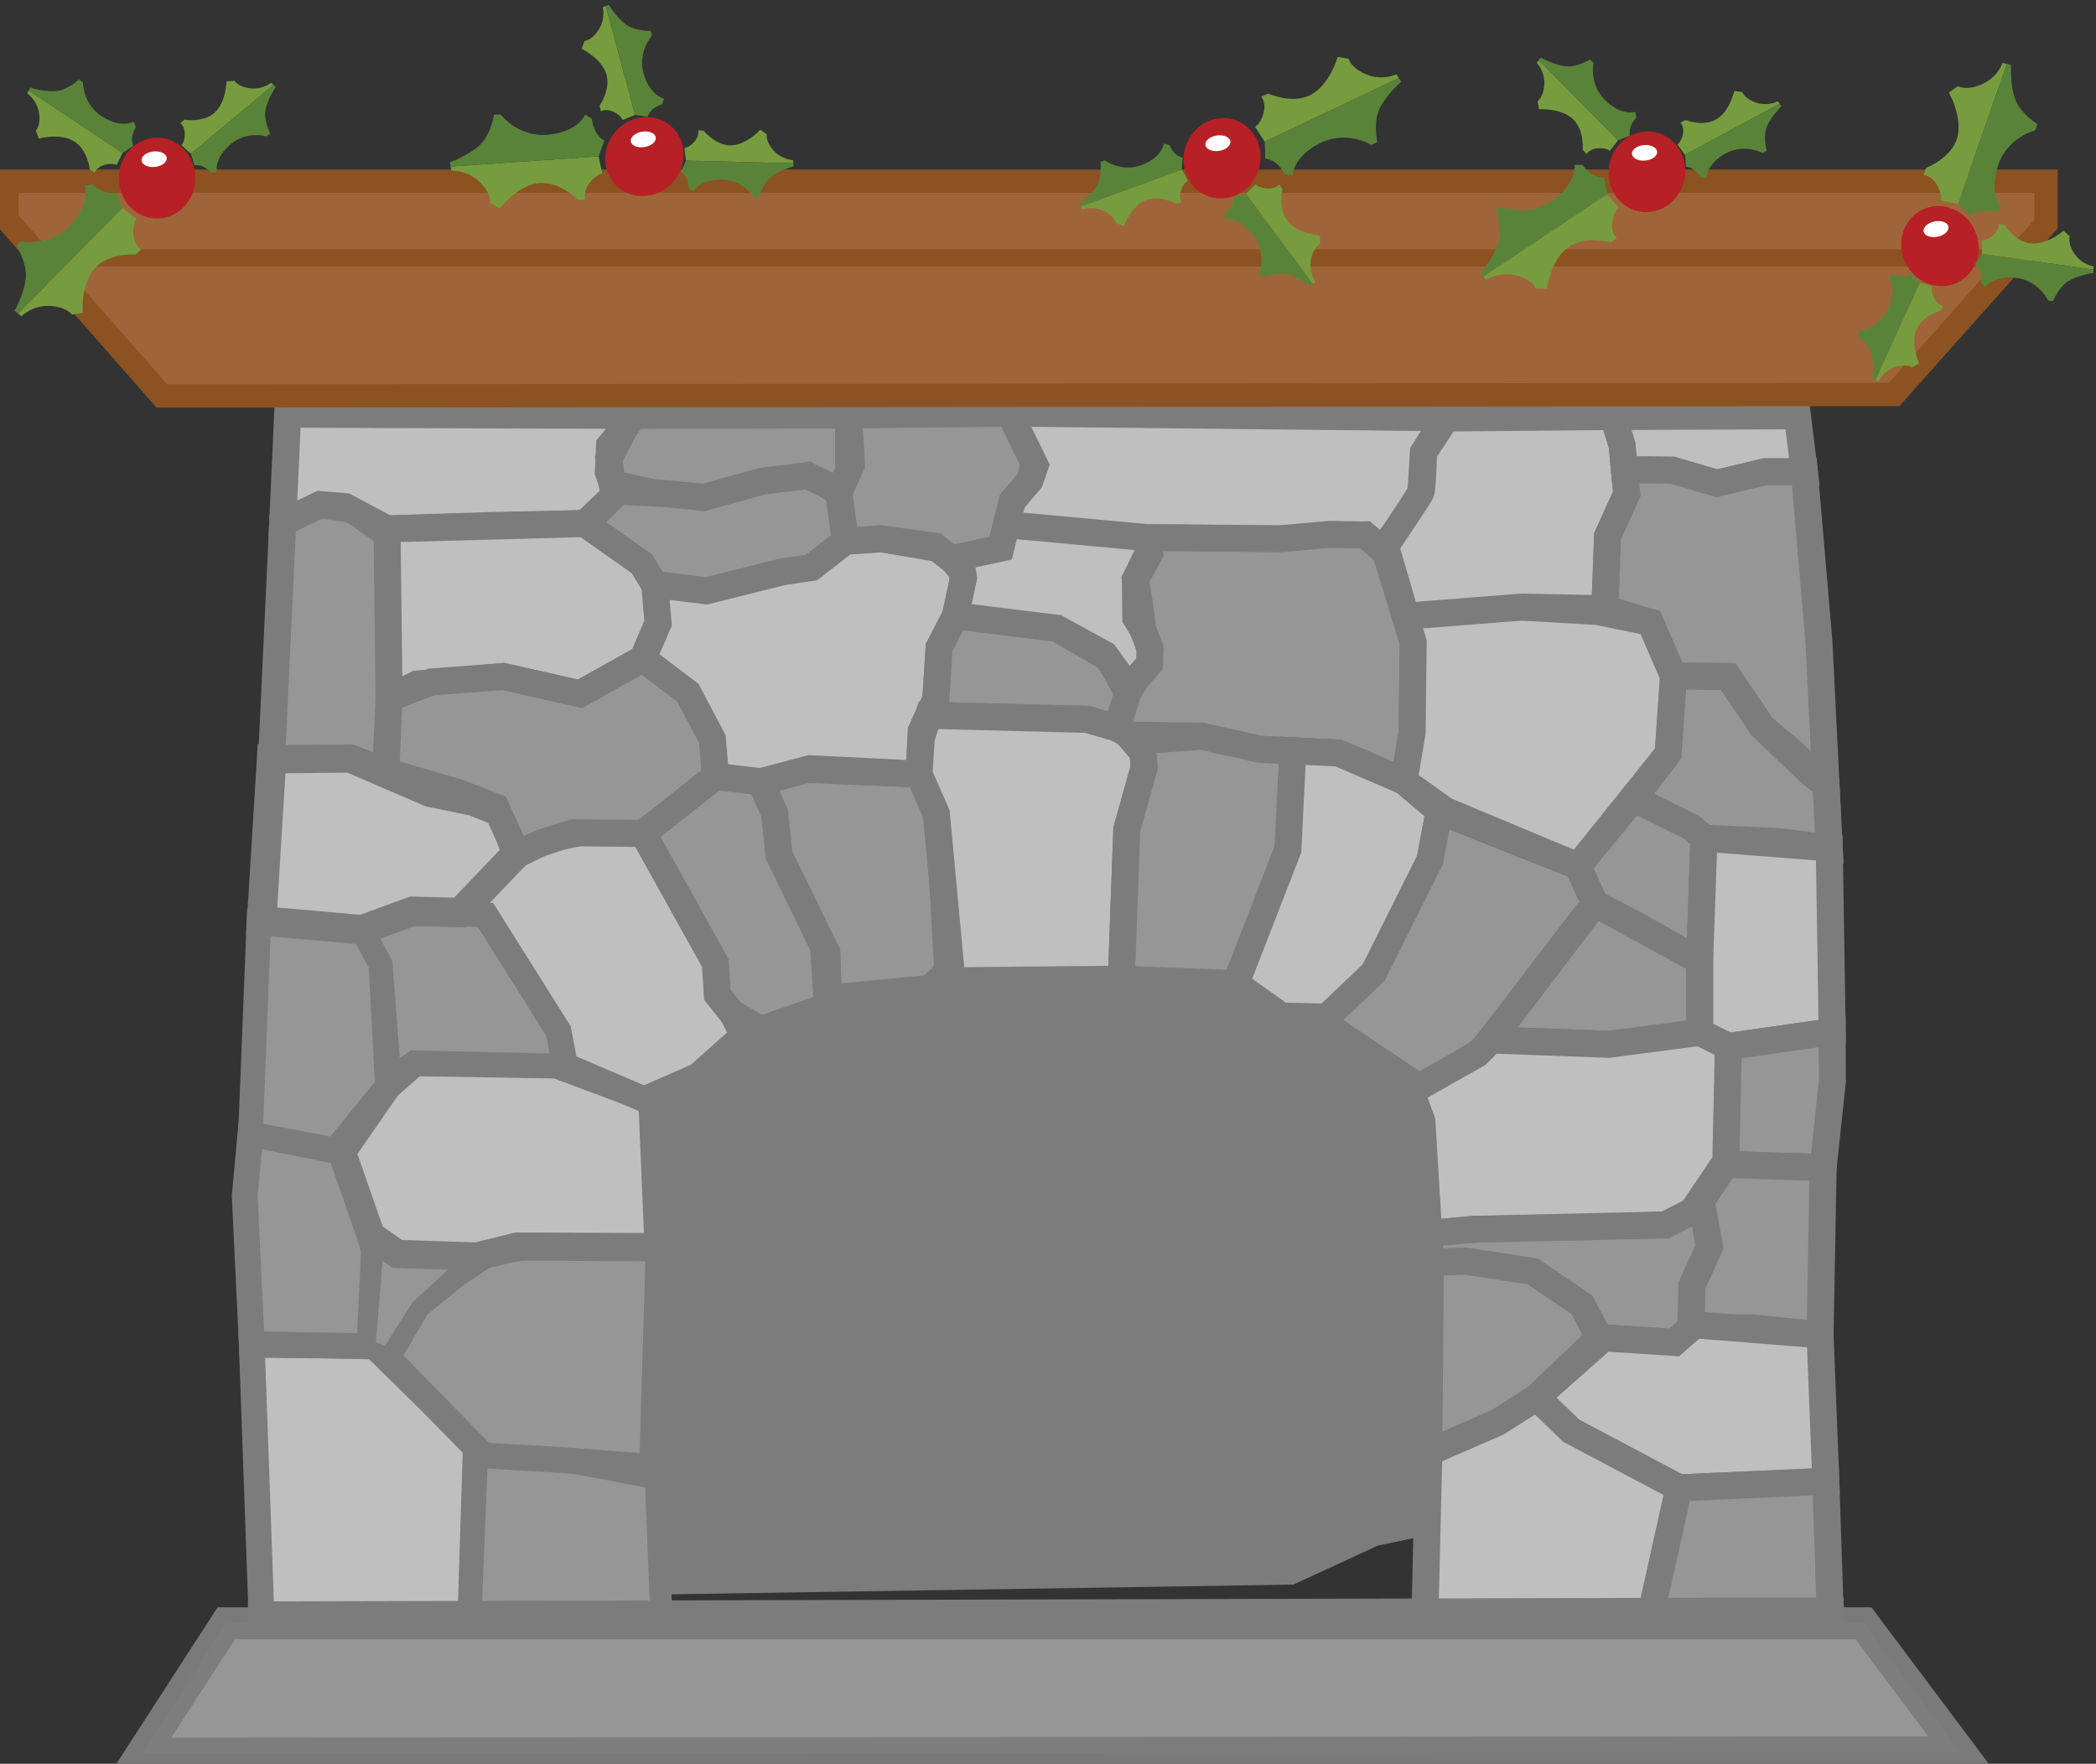 <?xml version="1.0" encoding="UTF-8" standalone="no"?>
<!-- Created with Inkscape (http://www.inkscape.org/) -->

<svg
   xmlns:dc="http://purl.org/dc/elements/1.1/"
   xmlns:cc="http://creativecommons.org/ns#"
   xmlns:rdf="http://www.w3.org/1999/02/22-rdf-syntax-ns#"
   xmlns:svg="http://www.w3.org/2000/svg"
   xmlns="http://www.w3.org/2000/svg"
   xmlns:sodipodi="http://sodipodi.sourceforge.net/DTD/sodipodi-0.dtd"
   xmlns:inkscape="http://www.inkscape.org/namespaces/inkscape"
   width="207.749mm"
   height="174.822mm"
   viewBox="0 0 207.749 174.822"
   version="1.1"
   id="svg6921"
   inkscape:version="0.92.3 (2405546, 2018-03-11)"
   sodipodi:docname="cheminee.svg">
  <rect x="0" y="0" width="207.749" height="174.822" fill="#333333" stroke="none"/>
  <defs
     id="defs6915" />
  <sodipodi:namedview
     id="base"
     pagecolor="#ffffff"
     bordercolor="#666666"
     borderopacity="1.0"
     inkscape:pageopacity="0.0"
     inkscape:pageshadow="2"
     inkscape:zoom="0.49497475"
     inkscape:cx="-218.72915"
     inkscape:cy="213.09115"
     inkscape:document-units="mm"
     inkscape:current-layer="layer1"
     showgrid="false"
     inkscape:window-width="1600"
     inkscape:window-height="845"
     inkscape:window-x="0"
     inkscape:window-y="31"
     inkscape:window-maximized="1" />
  <g
     inkscape:label="Calque 1"
     inkscape:groupmode="layer"
     id="layer1"
     transform="translate(-2.499,-28.866)">
    <g
       id="g8634"
       transform="matrix(4.591,0,0,4.591,-723.145,-275.459)">
      <g
         id="g5746"
         inkscape:label="pierres"
         transform="matrix(0.265,0,0,0.265,218.163,20.342)">
        <g
           id="g5800">
          <path
             inkscape:connector-curvature="0"
             id="path5699"
             d="m -114.551,299.293 11.844,-2.475 -0.53,-35.709 -22.804,-13.789 -42.78,1.237 -11.96,11.63 2.767,43.171 56.569,-0.884 z"
             style="fill:#7c7c7c;fill-opacity:1;stroke:none;stroke-width:1px;stroke-linecap:butt;stroke-linejoin:miter;stroke-opacity:1" />
          <path
             style="opacity:1;fill:#bfbfbf;fill-opacity:1;stroke:#7c7c7c;stroke-width:2.1;stroke-linecap:butt;stroke-linejoin:miter;stroke-miterlimit:4;stroke-dasharray:none;stroke-opacity:1"
             d="m -188.488,305.127 0.442,-13.965 -8.309,-8.132 -9.944,-0.088 0.798,22.309 z"
             id="path5599"
             inkscape:connector-curvature="0" />
          <path
             style="fill:#969696;fill-opacity:1;stroke:#7c7c7c;stroke-width:2.1;stroke-linecap:butt;stroke-linejoin:miter;stroke-miterlimit:4;stroke-dasharray:none;stroke-opacity:1"
             d="m -206.298,282.879 9.58,0.184 0.375,-7.781 -2.219,-7.969 -7.844,-1.562 -0.469,5.062 z"
             id="path5601"
             inkscape:connector-curvature="0" />
          <path
             style="fill:#969696;fill-opacity:1;stroke:#7c7c7c;stroke-width:1.8;stroke-linecap:butt;stroke-linejoin:miter;stroke-miterlimit:4;stroke-dasharray:none;stroke-opacity:1"
             d="m -188.488,305.127 15.556,-0.044 -0.442,-11.27 -7.867,-1.503 -6.718,-0.265 z"
             id="path5607"
             inkscape:connector-curvature="0" />
          <path
             style="fill:#969696;fill-opacity:1;stroke:#7c7c7c;stroke-width:2.1;stroke-linecap:butt;stroke-linejoin:miter;stroke-miterlimit:4;stroke-dasharray:none;stroke-opacity:1"
             d="m -173.683,292.885 0.53,-17.899 -10.253,-0.133 -3.757,0.707 -2.519,1.679 -3.138,2.563 -2.431,4.154 7.822,7.999 6.187,0.354 z"
             id="path5609"
             inkscape:connector-curvature="0" />
          <path
             style="fill:#969696;fill-opacity:1;stroke:#7c7c7c;stroke-width:1px;stroke-linecap:butt;stroke-linejoin:miter;stroke-opacity:1"
             d="m -196.023,274.699 1.591,0.84 6.077,0.155 -4.464,4.11 -2.431,3.823 -1.469,-0.564 z"
             id="path5611"
             inkscape:connector-curvature="0" />
          <path
             style="fill:#bfbfbf;fill-opacity:1;stroke:#7c7c7c;stroke-width:2.3;stroke-linecap:butt;stroke-linejoin:miter;stroke-miterlimit:4;stroke-dasharray:none;stroke-opacity:1"
             d="m -198.969,267.219 3.719,-5.375 2.219,-1.938 11.562,0.188 7.812,2.906 0.503,11.986 -11.535,-0.049 -3.281,0.812 -6.464,-0.211 -2.161,-1.507 z"
             id="path5613"
             inkscape:connector-curvature="0" />
          <path
             style="fill:#969696;fill-opacity:1;stroke:#7c7c7c;stroke-width:2;stroke-linecap:butt;stroke-linejoin:miter;stroke-miterlimit:4;stroke-dasharray:none;stroke-opacity:1"
             d="m -205.719,248.469 -0.688,17.281 6.906,1.312 4.25,-5.219 -0.531,-9.906 -1.531,-2.812 z"
             id="path5615"
             inkscape:connector-curvature="0" />
          <path
             style="fill:#969696;fill-opacity:1;stroke:#7c7c7c;stroke-width:1.9;stroke-linecap:butt;stroke-linejoin:miter;stroke-miterlimit:4;stroke-dasharray:none;stroke-opacity:1"
             d="m -195.062,261.312 2.031,-1.406 12.25,0.281 -0.531,-2.812 -5.938,-9.438 -5.969,-0.312 -4.094,1.5 1.531,2.812 z"
             id="path5617"
             inkscape:connector-curvature="0" />
          <path
             style="fill:#bfbfbf;fill-opacity:1;stroke:#7c7c7c;stroke-width:2.1;stroke-linecap:butt;stroke-linejoin:miter;stroke-miterlimit:4;stroke-dasharray:none;stroke-opacity:1"
             d="m -174.406,241.281 -4.656,-0.125 -3,0.594 -2.812,1.406 -4.438,4.562 2.062,0.219 5.938,9.438 0.531,2.812 6.438,2.75 4.375,-1.906 3.688,-3.281 -0.938,-1.875 -1.156,-1.469 -0.156,-2.562 z"
             id="path5619"
             inkscape:connector-curvature="0" />
          <path
             sodipodi:nodetypes="ccccccccccc"
             style="fill:#bfbfbf;fill-opacity:1;stroke:#7c7c7c;stroke-width:2.4;stroke-linecap:butt;stroke-linejoin:miter;stroke-miterlimit:4;stroke-dasharray:none;stroke-opacity:1"
             d="m -204.685,235.189 -0.812,13.213 8.185,0.723 4.094,-1.5 3.906,0.094 4.603,-4.818 -1.215,-3.315 -2.276,-0.928 -3.558,-0.729 -6.519,-2.806 z"
             id="path5621"
             inkscape:connector-curvature="0" />
          <path
             style="fill:#969696;fill-opacity:1;stroke:#7c7c7c;stroke-width:2.2;stroke-linecap:butt;stroke-linejoin:miter;stroke-miterlimit:4;stroke-dasharray:none;stroke-opacity:1"
             d="m -204.685,235.189 6.408,-0.066 2.895,1.105 0.398,-6.585 -0.133,-7.027 -0.133,-5.701 -2.828,-2.033 -2.652,-0.398 -3.049,1.458 z"
             id="path5623"
             inkscape:connector-curvature="0" />
          <path
             style="fill:#bfbfbf;fill-opacity:1;stroke:#7c7c7c;stroke-width:2.2;stroke-linecap:butt;stroke-linejoin:miter;stroke-miterlimit:4;stroke-dasharray:none;stroke-opacity:1"
             d="m -203.779,215.943 0.404,-8.818 28.219,0.094 -2,2.469 -0.094,2.156 0.625,1.844 -2.531,2.344 -7.594,0.156 -8.531,0.281 -3.406,-1.812 -2.042,-0.172 z"
             id="path5625"
             inkscape:connector-curvature="0"
             sodipodi:nodetypes="cccccccccccc" />
          <path
             style="fill:#bfbfbf;fill-opacity:1;stroke:#7c7c7c;stroke-width:2.2;stroke-linecap:butt;stroke-linejoin:miter;stroke-miterlimit:4;stroke-dasharray:none;stroke-opacity:1"
             d="m -195.281,216.469 16.125,-0.438 4.633,3.27 1.458,2.386 -0.133,2.475 -1.237,2.873 -5.127,2.873 -6.231,-1.414 -7.071,0.619 -2.254,1.149 z"
             id="path5627"
             inkscape:connector-curvature="0" />
          <path
             style="fill:#969696;fill-opacity:1;stroke:#7c7c7c;stroke-width:2.2;stroke-linecap:butt;stroke-linejoin:miter;stroke-miterlimit:4;stroke-dasharray:none;stroke-opacity:1"
             d="m -195.382,236.228 0.265,-5.966 3.447,-1.326 5.878,-0.442 6.231,1.414 5.127,-2.873 3.668,2.784 1.989,3.757 0.265,3.049 -5.894,4.656 -5.729,-0.059 -2.607,0.84 -1.967,0.84 -1.701,-3.756 -3.049,-1.193 z"
             id="path5629"
             inkscape:connector-curvature="0" />
          <path
             style="fill:#969696;fill-opacity:1;stroke:#7c7c7c;stroke-width:2.2;stroke-linecap:butt;stroke-linejoin:miter;stroke-miterlimit:4;stroke-dasharray:none;stroke-opacity:1"
             d="m -164.938,212.812 -4.562,1.094 -3.781,-0.312 -3.656,-0.828 -0.266,-2 1.219,-2.391 0.828,-1.156 17.469,-0.031 v 4.75 l -1.156,1.781 -2.195,-1.582 z"
             id="path5631"
             inkscape:connector-curvature="0"
             sodipodi:nodetypes="ccccccccccccc" />
          <path
             style="fill:#969696;fill-opacity:1;stroke:#7c7c7c;stroke-width:2.2;stroke-linecap:butt;stroke-linejoin:miter;stroke-miterlimit:4;stroke-dasharray:none;stroke-opacity:1"
             d="m -158.469,213.5 0.531,3.969 -2.156,2.125 -3.594,0.562 -5.125,1.438 -4.656,-0.594 -1.054,-1.699 -4.633,-3.27 2.75,-2.625 3.844,0.188 3.062,0.312 4.875,-1.344 3.587,-0.426 1.413,0.644 z"
             id="path5633"
             inkscape:connector-curvature="0"
             sodipodi:nodetypes="ccccccccccccccc" />
          <path
             style="fill:#969696;fill-opacity:1;stroke:#7c7c7c;stroke-width:2.2;stroke-linecap:butt;stroke-linejoin:miter;stroke-miterlimit:4;stroke-dasharray:none;stroke-opacity:1"
             d="m -174.406,241.281 5.894,-4.656 3.668,0.442 1.149,2.563 0.354,3.403 3.624,7.469 0.309,4.861 -5.436,1.9 -2.374,-1.389 -1.156,-1.469 -0.156,-2.562 z"
             id="path5635"
             inkscape:connector-curvature="0" />
          <path
             style="fill:#969696;fill-opacity:1;stroke:#7c7c7c;stroke-width:2.2;stroke-linecap:butt;stroke-linejoin:miter;stroke-miterlimit:4;stroke-dasharray:none;stroke-opacity:1"
             d="m -164.844,237.067 3.58,-1.016 9.325,0.398 1.414,3.226 0.486,4.906 0.442,7.955 -1.458,1.37 -8.264,0.795 -0.133,-3.712 -3.889,-7.955 -0.354,-3.403 z"
             id="path5637"
             inkscape:connector-curvature="0" />
          <path
             style="fill:#bfbfbf;fill-opacity:1;stroke:#7c7c7c;stroke-width:2.2;stroke-linecap:butt;stroke-linejoin:miter;stroke-miterlimit:4;stroke-dasharray:none;stroke-opacity:1"
             d="m -173.469,221 4.205,0.511 6.187,-1.547 2.386,-0.354 2.753,-2.142 2.904,-0.2 5.171,0.884 1.503,1.9 -0.133,2.652 -1.812,3.447 -0.265,4.198 -1.193,2.607 -0.177,3.491 -8.883,-0.442 -4.022,1.061 c 0,0 -3.668,-0.442 -3.668,-0.442 l -0.265,-3.049 c 0,0 -1.989,-3.757 -1.989,-3.757 l -3.668,-2.784 1.237,-2.873 z"
             id="path5639"
             inkscape:connector-curvature="0" />
          <path
             style="fill:#969696;fill-opacity:1;stroke:#7c7c7c;stroke-width:2.2;stroke-linecap:butt;stroke-linejoin:miter;stroke-miterlimit:4;stroke-dasharray:none;stroke-opacity:1"
             d="m -157.688,207.188 13.125,-0.156 2.031,3.812 -0.375,1.688 -1.438,1.688 -0.938,3.812 -3.83,1.071 -1.545,-1.228 -4.377,-0.606 -2.904,0.2 -0.531,-3.969 1.031,-2.281 z"
             id="path5641"
             inkscape:connector-curvature="0" />
          <path
             style="fill:#969696;fill-opacity:1;stroke:#7c7c7c;stroke-width:2.2;stroke-linecap:butt;stroke-linejoin:miter;stroke-miterlimit:4;stroke-dasharray:none;stroke-opacity:1"
             d="m -151.166,231.654 12.927,0.331 2.431,0.707 0.884,-2.873 -1.547,-2.784 -4.243,-2.475 -8.264,-1.016 -1.326,2.607 -0.265,4.198 z"
             id="path5643"
             inkscape:connector-curvature="0" />
          <path
             style="fill:#bfbfbf;fill-opacity:1;stroke:#7c7c7c;stroke-width:2.2;stroke-linecap:butt;stroke-linejoin:miter;stroke-miterlimit:4;stroke-dasharray:none;stroke-opacity:1"
             d="m -148.594,218.75 3.312,-0.719 0.469,-1.906 12.219,0.906 -1.719,3.562 0.031,3.125 1.094,1.781 0.125,1.375 -0.219,1.188 -1.781,1.062 -1.719,-2.406 -3.933,-2.158 -8.264,-1.016 0.666,-3.107 z"
             id="path5645"
             inkscape:connector-curvature="0" />
          <path
             style="fill:#bfbfbf;fill-opacity:1;stroke:#7c7c7c;stroke-width:2.2;stroke-linecap:butt;stroke-linejoin:miter;stroke-miterlimit:4;stroke-dasharray:none;stroke-opacity:1"
             d="m -144.562,207.031 35.466,0.383 -1.742,2.827 -0.221,3.27 -2.873,4.861 -1.679,-1.414 -7.115,0.354 -10.651,-0.133 -11.434,-1.055 0.469,-1.906 1.438,-1.688 0.424,-1.229 z"
             id="path5647"
             inkscape:connector-curvature="0"
             sodipodi:nodetypes="ccccccccccccc" />
          <path
             style="fill:#bfbfbf;fill-opacity:1;stroke:#7c7c7c;stroke-width:2.2;stroke-linecap:butt;stroke-linejoin:miter;stroke-miterlimit:4;stroke-dasharray:none;stroke-opacity:1"
             d="m -151.166,231.654 12.927,0.331 3.005,0.884 1.547,1.812 0.088,1.237 -1.414,5.038 -0.442,12.198 -14.363,0.133 0.442,-1.282 -1.149,-12.33 -1.414,-3.226 0.177,-2.917 z"
             id="path5649"
             inkscape:connector-curvature="0" />
          <path
             style="fill:#969696;fill-opacity:1;stroke:#7c7c7c;stroke-width:2.2;stroke-linecap:butt;stroke-linejoin:miter;stroke-miterlimit:4;stroke-dasharray:none;stroke-opacity:1"
             d="m -133.378,217.18 10.872,0.088 4.022,-0.354 2.873,0.044 1.679,1.414 2.254,7.336 -0.088,7.336 -0.663,3.977 -5.347,-2.298 -6.452,-0.309 -4.685,-1.061 -5.922,-0.088 -0.972,-0.575 0.884,-2.873 0.753,-1.226 1,-1.125 0.047,-1.281 -0.609,-1.578 -0.218,-1.817 -0.36,-2.199 1.155,-2.132 z"
             id="path5659"
             inkscape:connector-curvature="0" />
          <path
             style="fill:#969696;fill-opacity:1;stroke:#7c7c7c;stroke-width:2.2;stroke-linecap:butt;stroke-linejoin:miter;stroke-miterlimit:4;stroke-dasharray:none;stroke-opacity:1"
             d="m -134.461,233.775 5.546,-0.42 4.685,1.061 2.74,0.133 -0.088,4.508 -0.309,3.536 -4.243,10.916 -9.325,-0.354 0.442,-12.198 1.414,-5.038 -0.088,-1.237 z"
             id="path5661"
             inkscape:connector-curvature="0"
             sodipodi:nodetypes="cccccccccccc" />
          <path
             style="fill:#bfbfbf;fill-opacity:1;stroke:#7c7c7c;stroke-width:2.2;stroke-linecap:butt;stroke-linejoin:miter;stroke-miterlimit:4;stroke-dasharray:none;stroke-opacity:1"
             d="m -121.49,234.548 3.712,0.177 5.347,2.298 2.873,2.431 -0.751,3.977 -1.503,3.756 -3.094,5.436 -3.226,3.624 -4.287,-0.088 -3.712,-2.652 4.243,-10.916 z"
             id="path5663"
             inkscape:connector-curvature="0" />
          <path
             style="fill:#969696;fill-opacity:1;stroke:#7c7c7c;stroke-width:2.2;stroke-linecap:butt;stroke-linejoin:miter;stroke-miterlimit:4;stroke-dasharray:none;stroke-opacity:1"
             d="m -109.557,239.454 6.995,2.796 4.312,1.688 1.375,3.062 -0.75,0.938 -8.438,11 -4.875,3.188 -8.188,-5.5 4.22,-4.001 4.596,-9.192 z"
             id="path5665"
             inkscape:connector-curvature="0" />
          <path
             style="fill:#bfbfbf;fill-opacity:1;stroke:#7c7c7c;stroke-width:2.2;stroke-linecap:butt;stroke-linejoin:miter;stroke-miterlimit:4;stroke-dasharray:none;stroke-opacity:1"
             d="m -112.425,223.2 9.585,-0.363 6.143,0.354 4.331,0.884 1.9,4.375 -0.442,6.32 -7.343,9.168 -10.821,-4.528 -3.359,-2.386 0.663,-3.977 0.088,-7.336 z"
             id="path5667"
             inkscape:connector-curvature="0"
             sodipodi:nodetypes="cccccccccccc" />
          <path
             style="fill:#bfbfbf;fill-opacity:1;stroke:#7c7c7c;stroke-width:2.2;stroke-linecap:butt;stroke-linejoin:miter;stroke-miterlimit:4;stroke-dasharray:none;stroke-opacity:1"
             d="m -109.438,207.438 14.062,-0.125 0.719,2.344 0.375,3.969 -1.562,3.438 -0.219,5.906 -6.777,-0.132 -9.429,0.738 -1.669,-5.7 c 0,0 2.724,-4.038 2.878,-4.363 0.154,-0.325 0.221,-3.27 0.221,-3.27 l 1.401,-2.117 z"
             id="path5669"
             inkscape:connector-curvature="0"
             sodipodi:nodetypes="cccccccccsccc" />
          <path
             style="fill:#bfbfbf;fill-opacity:1;stroke:#7c7c7c;stroke-width:2.2;stroke-linecap:butt;stroke-linejoin:miter;stroke-miterlimit:4;stroke-dasharray:none;stroke-opacity:1"
             d="m -95.375,207.312 15,-0.062 0.562,4.562 H -83 l -3.938,0.938 -3.625,-1.062 -3.906,-0.047 -0.188,-1.984 z"
             id="path5671"
             inkscape:connector-curvature="0" />
          <path
             style="fill:#969696;fill-opacity:1;stroke:#7c7c7c;stroke-width:2.2;stroke-linecap:butt;stroke-linejoin:miter;stroke-miterlimit:4;stroke-dasharray:none;stroke-opacity:1"
             d="m -96.062,222.969 0.219,-5.906 1.562,-3.438 -0.188,-1.984 3.906,0.047 3.625,1.062 3.938,-0.938 h 3.188 l 1.188,13.844 0.578,11.676 -2.609,-2.551 -2.594,-2.188 -2.781,-4.094 -4.434,-0.05 -1.9,-4.375 z"
             id="path5673"
             inkscape:connector-curvature="0"
             sodipodi:nodetypes="cccccccccccccccc" />
          <path
             style="fill:#969696;fill-opacity:1;stroke:#7c7c7c;stroke-width:2.2;stroke-linecap:butt;stroke-linejoin:miter;stroke-miterlimit:4;stroke-dasharray:none;stroke-opacity:1"
             d="m -90.465,228.45 4.434,0.05 2.781,4.094 3.969,3.781 1.234,0.958 0.265,5.127 -4.243,-0.53 -5.966,-0.265 -1.016,-0.884 -4.729,-2.342 2.828,-3.668 z"
             id="path5675"
             inkscape:connector-curvature="0" />
          <path
             style="fill:#969696;fill-opacity:1;stroke:#7c7c7c;stroke-width:2.2;stroke-linecap:butt;stroke-linejoin:miter;stroke-miterlimit:4;stroke-dasharray:none;stroke-opacity:1"
             d="m -96.875,247 -1.375,-3.062 4.514,-5.5 4.729,2.342 1.016,0.884 -0.354,9.988 -5.171,-2.917 c 0,0 -3.36,-1.735 -3.36,-1.735 z"
             id="path5677"
             inkscape:connector-curvature="0" />
          <path
             style="fill:#bfbfbf;fill-opacity:1;stroke:#7c7c7c;stroke-width:2.2;stroke-linecap:butt;stroke-linejoin:miter;stroke-miterlimit:4;stroke-dasharray:none;stroke-opacity:1"
             d="m -88.344,257.485 v -5.834 l 0.354,-9.988 10.209,0.795 0.236,14.969 -8.456,1.206 z"
             id="path5679"
             inkscape:connector-curvature="0"
             sodipodi:nodetypes="ccccccc" />
          <path
             style="fill:#969696;fill-opacity:1;stroke:#7c7c7c;stroke-width:2.2;stroke-linecap:butt;stroke-linejoin:miter;stroke-miterlimit:4;stroke-dasharray:none;stroke-opacity:1"
             d="M -105.315,258.104 -96.875,247 l 8.531,4.652 v 5.834 l -4.198,0.619 -3.226,0.354 z"
             id="path5681"
             inkscape:connector-curvature="0" />
          <path
             style="fill:#bfbfbf;fill-opacity:1;stroke:#7c7c7c;stroke-width:2.2;stroke-linecap:butt;stroke-linejoin:miter;stroke-miterlimit:4;stroke-dasharray:none;stroke-opacity:1"
             d="m -111.855,262.302 5.392,-3.049 1.149,-1.149 9.546,0.354 7.425,-0.972 2.342,1.149 -0.088,9.192 -2.873,4.243 -2.166,1.105 -7.557,0.265 -7.955,0.088 -3.777,0.335 -0.554,-9.13 z"
             id="path5683"
             inkscape:connector-curvature="0"
             sodipodi:nodetypes="cccccccccccccc" />
          <path
             style="fill:#969696;fill-opacity:1;stroke:#7c7c7c;stroke-width:2.2;stroke-linecap:butt;stroke-linejoin:miter;stroke-miterlimit:4;stroke-dasharray:none;stroke-opacity:1"
             d="m -86.219,268.25 0.217,-9.616 8.456,-1.206 0.014,4.04 -0.75,7.031 z"
             id="path5685"
             inkscape:connector-curvature="0" />
          <path
             style="fill:#969696;fill-opacity:1;stroke:#7c7c7c;stroke-width:2.2;stroke-linecap:butt;stroke-linejoin:miter;stroke-miterlimit:4;stroke-dasharray:none;stroke-opacity:1"
             d="m -89.062,281.531 0.094,-3.438 1.419,-3.146 -0.688,-3.719 2.018,-2.979 7.938,0.25 -0.25,13.625 -5.531,-0.562 z"
             id="path5687"
             inkscape:connector-curvature="0"
             sodipodi:nodetypes="ccccccccc" />
          <path
             style="fill:#969696;fill-opacity:1;stroke:#7c7c7c;stroke-width:2.2;stroke-linecap:butt;stroke-linejoin:miter;stroke-miterlimit:4;stroke-dasharray:none;stroke-opacity:1"
             d="m -110.281,276.219 -0.136,-2.356 3.777,-0.335 15.512,-0.354 2.166,-1.105 0.726,-0.841 0.688,3.719 -1.419,3.146 -0.094,3.438 -1.344,1.219 -6.125,-0.406 -1.406,-2.656 -4,-2.719 -5.469,-0.844 z"
             id="path5689"
             inkscape:connector-curvature="0" />
          <path
             style="fill:#bfbfbf;fill-opacity:1;stroke:#7c7c7c;stroke-width:2.2;stroke-linecap:butt;stroke-linejoin:miter;stroke-miterlimit:4;stroke-dasharray:none;stroke-opacity:1"
             d="m -101.625,287.219 5.469,-4.844 5.75,0.375 1.656,-1.438 10.219,0.812 0.469,11.938 -11.969,0.531 -7.375,-3.906 -1.406,-0.75 z"
             id="path5691"
             inkscape:connector-curvature="0" />
          <path
             style="fill:#bfbfbf;fill-opacity:1;stroke:#7c7c7c;stroke-width:2.2;stroke-linecap:butt;stroke-linejoin:miter;stroke-miterlimit:4;stroke-dasharray:none;stroke-opacity:1"
             d="m -110.406,291.688 5.594,-2.438 3.188,-2.031 2.812,2.719 8.781,4.656 -0.062,10.125 -20.625,0.188 z"
             id="path5693"
             inkscape:connector-curvature="0" />
          <path
             sodipodi:nodetypes="ccccc"
             style="fill:#969696;fill-opacity:1;stroke:#7c7c7c;stroke-width:2.2;stroke-linecap:butt;stroke-linejoin:miter;stroke-miterlimit:4;stroke-dasharray:none;stroke-opacity:1"
             d="m -78.062,294.062 0.367,11.016 -14.626,-0.173 2.29,-10.312 z"
             id="path5695"
             inkscape:connector-curvature="0" />
          <path
             style="display:inline;fill:#969696;fill-opacity:1;stroke:#7c7c7c;stroke-width:2.2;stroke-linecap:butt;stroke-linejoin:miter;stroke-miterlimit:4;stroke-dasharray:none;stroke-opacity:1"
             d="m -110.281,276.219 -0.125,15.469 5.594,-2.438 3.188,-2.031 5.094,-4.875 -1.406,-2.656 -4,-2.719 -5.469,-0.844 z"
             id="path5697"
             inkscape:connector-curvature="0" />
          <path
             sodipodi:nodetypes="ccc"
             inkscape:connector-curvature="0"
             id="path5751"
             d="m -206.605,305.195 129.334,-0.327 0.7,-0.032"
             style="fill:none;stroke:#7c7c7c;stroke-width:2.7;stroke-linecap:butt;stroke-linejoin:miter;stroke-miterlimit:4;stroke-dasharray:none;stroke-opacity:1" />
        </g>
      </g>
      <g
         id="g4791"
         style="display:inline"
         inkscape:label="Encadrement"
         transform="matrix(0.265,0,0,0.265,218.163,20.342)">
        <path
           inkscape:connector-curvature="0"
           id="path4740"
           d="m -208.375,305.625 -6.875,10.625 148.125,-0.125 -7.875,-10.5 z"
           style="display:inline;fill:#969696;fill-opacity:1;stroke:#7d7d7d;stroke-width:2.6;stroke-linecap:butt;stroke-linejoin:miter;stroke-miterlimit:4;stroke-dasharray:none;stroke-opacity:0.969" />
        <g
           style="display:inline"
           id="g4785"
           inkscape:label="Bois haut"
           transform="translate(0,0.265)">
          <path
             style="fill:#9f6539;fill-opacity:1;stroke:#8c5222;stroke-width:1.9;stroke-linecap:butt;stroke-linejoin:miter;stroke-miterlimit:4;stroke-dasharray:none;stroke-opacity:1"
             d="M -213.625,205.375 -226.25,191 v -3.125 h 166.125 v 3.5 L -72.5,205.25 Z"
             id="path4779"
             inkscape:connector-curvature="0" />
          <path
             style="fill:none;stroke:#8c5222;stroke-width:1.4;stroke-linecap:butt;stroke-linejoin:miter;stroke-miterlimit:4;stroke-dasharray:none;stroke-opacity:1"
             d="m -223.875,194.125 h 161.5"
             id="path4781"
             inkscape:connector-curvature="0"
             sodipodi:nodetypes="cc" />
        </g>
      </g>
      <g
         id="g5595"
         inkscape:label="houx"
         style="display:inline"
         transform="matrix(0.265,0,0,0.265,218.163,20.342)">
        <g
           id="g5096">
          <g
             id="g5032"
             inkscape:label="boule houx">
            <ellipse
               ry="3.293"
               rx="3.119"
               cy="187.889"
               cx="-214.014"
               id="path5024"
               style="opacity:1;fill:#b72025;fill-opacity:1;fill-rule:nonzero;stroke:none;stroke-width:0.019;stroke-linecap:round;stroke-linejoin:miter;stroke-miterlimit:4;stroke-dasharray:none;stroke-dashoffset:0;stroke-opacity:1;paint-order:stroke fill markers" />
            <ellipse
               transform="matrix(0.995,-0.098,0.081,0.997,0,0)"
               ry="0.634"
               rx="1.029"
               cy="164.426"
               cx="-228.715"
               id="path5026"
               style="opacity:1;fill:#ffffff;fill-opacity:1;fill-rule:nonzero;stroke:none;stroke-width:0.075;stroke-linecap:round;stroke-linejoin:miter;stroke-miterlimit:4;stroke-dasharray:none;stroke-dashoffset:0;stroke-opacity:1;paint-order:stroke fill markers" />
          </g>
          <g
             id="g5078">
            <g
               transform="translate(10,1.207)"
               id="g5044">
              <g
                 id="g5048">
                <path
                   sodipodi:nodetypes="cccccccccccc"
                   inkscape:connector-curvature="0"
                   style="opacity:1;fill:#779c3e;fill-opacity:1;stroke:none;stroke-width:1px;stroke-linecap:butt;stroke-linejoin:miter;stroke-opacity:1"
                   d="m -235.345,197.713 0.276,0.221 c 0,0 0.904,-0.899 2.298,-0.84 1.394,0.06 1.812,0.707 1.812,0.707 l 0.884,-0.155 c 0,0 -0.172,-2.327 0.989,-3.624 1.161,-1.297 3.317,-1.106 3.317,-1.106 l 0.451,-0.424 c 0,0 -0.58,-0.337 -0.635,-1.248 -0.055,-0.912 0.276,-1.243 0.276,-1.243 l -1.149,-0.873 z"
                   id="path5040" />
                <path
                   sodipodi:nodetypes="ccccccscccc"
                   inkscape:connector-curvature="0"
                   style="opacity:1;fill:#5a833a;fill-opacity:1;stroke:none;stroke-width:1px;stroke-linecap:butt;stroke-linejoin:miter;stroke-opacity:1"
                   d="m -227.314,187.852 c -1.061,0.249 -1.943,-0.658 -1.943,-0.658 l -0.641,0.11 c 0,0 0.508,1.436 -1.193,3.226 -1.701,1.79 -4,1.304 -4,1.304 l -0.376,0.376 c 0,0 0.889,1.387 0.751,2.652 -0.137,1.264 -0.906,2.63 -0.906,2.63 l 0.276,0.221 8.518,-8.585 c 0,0 -0.522,-1.266 -0.487,-1.276 z"
                   id="path5038" />
              </g>
            </g>
            <g
               id="g5056"
               transform="matrix(0.146,0.745,-0.745,0.146,-42.812,327.216)">
              <g
                 id="g5054">
                <path
                   id="path5050"
                   d="m -235.345,197.713 0.276,0.221 c 0,0 0.904,-0.899 2.298,-0.84 1.394,0.06 1.812,0.707 1.812,0.707 l 0.884,-0.155 c 0,0 -0.172,-2.327 0.989,-3.624 1.161,-1.297 3.317,-1.106 3.317,-1.106 l 0.451,-0.424 c 0,0 -0.58,-0.337 -0.635,-1.248 -0.055,-0.912 0.276,-1.243 0.276,-1.243 l -1.149,-0.873 z"
                   style="opacity:1;fill:#779c3e;fill-opacity:1;stroke:none;stroke-width:1px;stroke-linecap:butt;stroke-linejoin:miter;stroke-opacity:1"
                   inkscape:connector-curvature="0"
                   sodipodi:nodetypes="cccccccccccc" />
                <path
                   id="path5052"
                   d="m -227.314,187.852 c -1.061,0.249 -1.943,-0.658 -1.943,-0.658 l -0.641,0.11 c 0,0 0.508,1.436 -1.193,3.226 -1.701,1.79 -4,1.304 -4,1.304 l -0.376,0.376 c 0,0 0.889,1.387 0.751,2.652 -0.137,1.264 -0.906,2.63 -0.906,2.63 l 0.276,0.221 8.518,-8.585 c 0,0 -0.522,-1.266 -0.487,-1.276 z"
                   style="opacity:1;fill:#5a833a;fill-opacity:1;stroke:none;stroke-width:1px;stroke-linecap:butt;stroke-linejoin:miter;stroke-opacity:1"
                   inkscape:connector-curvature="0"
                   sodipodi:nodetypes="ccccccscccc" />
              </g>
            </g>
            <g
               id="g5064"
               transform="matrix(-0.725,-0.063,0.063,-0.716,-387.618,307.03)">
              <g
                 id="g5062">
                <path
                   id="path5058"
                   d="m -235.345,197.713 0.276,0.221 c 0,0 0.904,-0.899 2.298,-0.84 1.394,0.06 1.812,0.707 1.812,0.707 l 0.884,-0.155 c 0,0 -0.172,-2.327 0.989,-3.624 1.161,-1.297 3.317,-1.106 3.317,-1.106 l 0.451,-0.424 c 0,0 -0.58,-0.337 -0.635,-1.248 -0.055,-0.912 0.276,-1.243 0.276,-1.243 l -1.149,-0.873 z"
                   style="opacity:1;fill:#779c3e;fill-opacity:1;stroke:none;stroke-width:1px;stroke-linecap:butt;stroke-linejoin:miter;stroke-opacity:1"
                   inkscape:connector-curvature="0"
                   sodipodi:nodetypes="cccccccccccc" />
                <path
                   id="path5060"
                   d="m -227.314,187.852 c -1.061,0.249 -1.943,-0.658 -1.943,-0.658 l -0.641,0.11 c 0,0 0.508,1.436 -1.193,3.226 -1.701,1.79 -4,1.304 -4,1.304 l -0.376,0.376 c 0,0 0.889,1.387 0.751,2.652 -0.137,1.264 -0.906,2.63 -0.906,2.63 l 0.276,0.221 8.518,-8.585 c 0,0 -0.522,-1.266 -0.487,-1.276 z"
                   style="opacity:1;fill:#5a833a;fill-opacity:1;stroke:none;stroke-width:1px;stroke-linecap:butt;stroke-linejoin:miter;stroke-opacity:1"
                   inkscape:connector-curvature="0"
                   sodipodi:nodetypes="ccccccscccc" />
              </g>
            </g>
          </g>
        </g>
        <g
           id="g5388">
          <g
             id="g5370">
            <ellipse
               transform="rotate(41.286)"
               ry="3.293"
               rx="3.119"
               cy="254.878"
               cx="-8.165"
               id="path5024-2"
               style="opacity:1;fill:#b72025;fill-opacity:1;fill-rule:nonzero;stroke:none;stroke-width:0.019;stroke-linecap:round;stroke-linejoin:miter;stroke-miterlimit:4;stroke-dasharray:none;stroke-dashoffset:0;stroke-opacity:1;paint-order:stroke fill markers" />
            <ellipse
               transform="matrix(0.988,-0.154,0.137,0.991,0,0)"
               ry="0.634"
               rx="1.029"
               cy="155.627"
               cx="-198.102"
               id="path5026-9"
               style="opacity:1;fill:#ffffff;fill-opacity:1;fill-rule:nonzero;stroke:none;stroke-width:0.075;stroke-linecap:round;stroke-linejoin:miter;stroke-miterlimit:4;stroke-dasharray:none;stroke-dashoffset:0;stroke-opacity:1;paint-order:stroke fill markers" />
          </g>
          <g
             id="g5078-1"
             transform="rotate(41.286,-191.832,239.706)">
            <g
               transform="translate(10,1.207)"
               id="g5044-2">
              <g
                 id="g5048-7">
                <path
                   sodipodi:nodetypes="cccccccccccc"
                   inkscape:connector-curvature="0"
                   style="opacity:1;fill:#779c3e;fill-opacity:1;stroke:none;stroke-width:1px;stroke-linecap:butt;stroke-linejoin:miter;stroke-opacity:1"
                   d="m -235.345,197.713 0.276,0.221 c 0,0 0.904,-0.899 2.298,-0.84 1.394,0.06 1.812,0.707 1.812,0.707 l 0.884,-0.155 c 0,0 -0.172,-2.327 0.989,-3.624 1.161,-1.297 3.317,-1.106 3.317,-1.106 l 0.451,-0.424 c 0,0 -0.58,-0.337 -0.635,-1.248 -0.055,-0.912 0.276,-1.243 0.276,-1.243 l -1.149,-0.873 z"
                   id="path5040-0" />
                <path
                   sodipodi:nodetypes="ccccccscccc"
                   inkscape:connector-curvature="0"
                   style="opacity:1;fill:#5a833a;fill-opacity:1;stroke:none;stroke-width:1px;stroke-linecap:butt;stroke-linejoin:miter;stroke-opacity:1"
                   d="m -227.314,187.852 c -1.061,0.249 -1.943,-0.658 -1.943,-0.658 l -0.641,0.11 c 0,0 0.508,1.436 -1.193,3.226 -1.701,1.79 -4,1.304 -4,1.304 l -0.376,0.376 c 0,0 0.889,1.387 0.751,2.652 -0.137,1.264 -0.906,2.63 -0.906,2.63 l 0.276,0.221 8.518,-8.585 c 0,0 -0.522,-1.266 -0.487,-1.276 z"
                   id="path5038-9" />
              </g>
            </g>
            <g
               id="g5056-3"
               transform="matrix(0.146,0.745,-0.745,0.146,-42.812,327.216)">
              <g
                 id="g5054-6">
                <path
                   id="path5050-0"
                   d="m -235.345,197.713 0.276,0.221 c 0,0 0.904,-0.899 2.298,-0.84 1.394,0.06 1.812,0.707 1.812,0.707 l 0.884,-0.155 c 0,0 -0.172,-2.327 0.989,-3.624 1.161,-1.297 3.317,-1.106 3.317,-1.106 l 0.451,-0.424 c 0,0 -0.58,-0.337 -0.635,-1.248 -0.055,-0.912 0.276,-1.243 0.276,-1.243 l -1.149,-0.873 z"
                   style="opacity:1;fill:#779c3e;fill-opacity:1;stroke:none;stroke-width:1px;stroke-linecap:butt;stroke-linejoin:miter;stroke-opacity:1"
                   inkscape:connector-curvature="0"
                   sodipodi:nodetypes="cccccccccccc" />
                <path
                   id="path5052-6"
                   d="m -227.314,187.852 c -1.061,0.249 -1.943,-0.658 -1.943,-0.658 l -0.641,0.11 c 0,0 0.508,1.436 -1.193,3.226 -1.701,1.79 -4,1.304 -4,1.304 l -0.376,0.376 c 0,0 0.889,1.387 0.751,2.652 -0.137,1.264 -0.906,2.63 -0.906,2.63 l 0.276,0.221 8.518,-8.585 c 0,0 -0.522,-1.266 -0.487,-1.276 z"
                   style="opacity:1;fill:#5a833a;fill-opacity:1;stroke:none;stroke-width:1px;stroke-linecap:butt;stroke-linejoin:miter;stroke-opacity:1"
                   inkscape:connector-curvature="0"
                   sodipodi:nodetypes="ccccccscccc" />
              </g>
            </g>
            <g
               id="g5064-2"
               transform="matrix(-0.725,-0.063,0.063,-0.716,-387.618,307.03)">
              <g
                 id="g5062-6">
                <path
                   id="path5058-1"
                   d="m -235.345,197.713 0.276,0.221 c 0,0 0.904,-0.899 2.298,-0.84 1.394,0.06 1.812,0.707 1.812,0.707 l 0.884,-0.155 c 0,0 -0.172,-2.327 0.989,-3.624 1.161,-1.297 3.317,-1.106 3.317,-1.106 l 0.451,-0.424 c 0,0 -0.58,-0.337 -0.635,-1.248 -0.055,-0.912 0.276,-1.243 0.276,-1.243 l -1.149,-0.873 z"
                   style="opacity:1;fill:#779c3e;fill-opacity:1;stroke:none;stroke-width:1px;stroke-linecap:butt;stroke-linejoin:miter;stroke-opacity:1"
                   inkscape:connector-curvature="0"
                   sodipodi:nodetypes="cccccccccccc" />
                <path
                   id="path5060-8"
                   d="m -227.314,187.852 c -1.061,0.249 -1.943,-0.658 -1.943,-0.658 l -0.641,0.11 c 0,0 0.508,1.436 -1.193,3.226 -1.701,1.79 -4,1.304 -4,1.304 l -0.376,0.376 c 0,0 0.889,1.387 0.751,2.652 -0.137,1.264 -0.906,2.63 -0.906,2.63 l 0.276,0.221 8.518,-8.585 c 0,0 -0.522,-1.266 -0.487,-1.276 z"
                   style="opacity:1;fill:#5a833a;fill-opacity:1;stroke:none;stroke-width:1px;stroke-linecap:butt;stroke-linejoin:miter;stroke-opacity:1"
                   inkscape:connector-curvature="0"
                   sodipodi:nodetypes="ccccccscccc" />
              </g>
            </g>
          </g>
        </g>
        <g
           id="g5428">
          <g
             id="g5410">
            <ellipse
               transform="rotate(-160.164)"
               ry="3.293"
               rx="3.119"
               cy="-218.398"
               cx="56.495"
               id="path5024-2-2"
               style="opacity:1;fill:#b72025;fill-opacity:1;fill-rule:nonzero;stroke:none;stroke-width:0.019;stroke-linecap:round;stroke-linejoin:miter;stroke-miterlimit:4;stroke-dasharray:none;stroke-dashoffset:0;stroke-opacity:1;paint-order:stroke fill markers" />
            <ellipse
               transform="matrix(-0.99,0.138,-0.12,-0.993,0,0)"
               ry="0.634"
               rx="1.029"
               cy="-165.647"
               cx="148.958"
               id="path5026-9-0"
               style="opacity:1;fill:#ffffff;fill-opacity:1;fill-rule:nonzero;stroke:none;stroke-width:0.075;stroke-linecap:round;stroke-linejoin:miter;stroke-miterlimit:4;stroke-dasharray:none;stroke-dashoffset:0;stroke-opacity:1;paint-order:stroke fill markers" />
          </g>
          <g
             id="g5078-1-2"
             transform="rotate(-160.164,-170.775,179.494)">
            <g
               transform="translate(10,1.207)"
               id="g5044-2-3">
              <g
                 id="g5048-7-7">
                <path
                   sodipodi:nodetypes="cccccccccccc"
                   inkscape:connector-curvature="0"
                   style="opacity:1;fill:#779c3e;fill-opacity:1;stroke:none;stroke-width:1px;stroke-linecap:butt;stroke-linejoin:miter;stroke-opacity:1"
                   d="m -235.345,197.713 0.276,0.221 c 0,0 0.904,-0.899 2.298,-0.84 1.394,0.06 1.812,0.707 1.812,0.707 l 0.884,-0.155 c 0,0 -0.172,-2.327 0.989,-3.624 1.161,-1.297 3.317,-1.106 3.317,-1.106 l 0.451,-0.424 c 0,0 -0.58,-0.337 -0.635,-1.248 -0.055,-0.912 0.276,-1.243 0.276,-1.243 l -1.149,-0.873 z"
                   id="path5040-0-5" />
                <path
                   sodipodi:nodetypes="ccccccscccc"
                   inkscape:connector-curvature="0"
                   style="opacity:1;fill:#5a833a;fill-opacity:1;stroke:none;stroke-width:1px;stroke-linecap:butt;stroke-linejoin:miter;stroke-opacity:1"
                   d="m -227.314,187.852 c -1.061,0.249 -1.943,-0.658 -1.943,-0.658 l -0.641,0.11 c 0,0 0.508,1.436 -1.193,3.226 -1.701,1.79 -4,1.304 -4,1.304 l -0.376,0.376 c 0,0 0.889,1.387 0.751,2.652 -0.137,1.264 -0.906,2.63 -0.906,2.63 l 0.276,0.221 8.518,-8.585 c 0,0 -0.522,-1.266 -0.487,-1.276 z"
                   id="path5038-9-9" />
              </g>
            </g>
            <g
               id="g5056-3-2"
               transform="matrix(0.146,0.745,-0.745,0.146,-42.812,327.216)">
              <g
                 id="g5054-6-2">
                <path
                   id="path5050-0-8"
                   d="m -235.345,197.713 0.276,0.221 c 0,0 0.904,-0.899 2.298,-0.84 1.394,0.06 1.812,0.707 1.812,0.707 l 0.884,-0.155 c 0,0 -0.172,-2.327 0.989,-3.624 1.161,-1.297 3.317,-1.106 3.317,-1.106 l 0.451,-0.424 c 0,0 -0.58,-0.337 -0.635,-1.248 -0.055,-0.912 0.276,-1.243 0.276,-1.243 l -1.149,-0.873 z"
                   style="opacity:1;fill:#779c3e;fill-opacity:1;stroke:none;stroke-width:1px;stroke-linecap:butt;stroke-linejoin:miter;stroke-opacity:1"
                   inkscape:connector-curvature="0"
                   sodipodi:nodetypes="cccccccccccc" />
                <path
                   id="path5052-6-9"
                   d="m -227.314,187.852 c -1.061,0.249 -1.943,-0.658 -1.943,-0.658 l -0.641,0.11 c 0,0 0.508,1.436 -1.193,3.226 -1.701,1.79 -4,1.304 -4,1.304 l -0.376,0.376 c 0,0 0.889,1.387 0.751,2.652 -0.137,1.264 -0.906,2.63 -0.906,2.63 l 0.276,0.221 8.518,-8.585 c 0,0 -0.522,-1.266 -0.487,-1.276 z"
                   style="opacity:1;fill:#5a833a;fill-opacity:1;stroke:none;stroke-width:1px;stroke-linecap:butt;stroke-linejoin:miter;stroke-opacity:1"
                   inkscape:connector-curvature="0"
                   sodipodi:nodetypes="ccccccscccc" />
              </g>
            </g>
            <g
               id="g5064-2-7"
               transform="matrix(-0.725,-0.063,0.063,-0.716,-387.618,307.03)">
              <g
                 id="g5062-6-3">
                <path
                   id="path5058-1-6"
                   d="m -235.345,197.713 0.276,0.221 c 0,0 0.904,-0.899 2.298,-0.84 1.394,0.06 1.812,0.707 1.812,0.707 l 0.884,-0.155 c 0,0 -0.172,-2.327 0.989,-3.624 1.161,-1.297 3.317,-1.106 3.317,-1.106 l 0.451,-0.424 c 0,0 -0.58,-0.337 -0.635,-1.248 -0.055,-0.912 0.276,-1.243 0.276,-1.243 l -1.149,-0.873 z"
                   style="opacity:1;fill:#779c3e;fill-opacity:1;stroke:none;stroke-width:1px;stroke-linecap:butt;stroke-linejoin:miter;stroke-opacity:1"
                   inkscape:connector-curvature="0"
                   sodipodi:nodetypes="cccccccccccc" />
                <path
                   id="path5060-8-1"
                   d="m -227.314,187.852 c -1.061,0.249 -1.943,-0.658 -1.943,-0.658 l -0.641,0.11 c 0,0 0.508,1.436 -1.193,3.226 -1.701,1.79 -4,1.304 -4,1.304 l -0.376,0.376 c 0,0 0.889,1.387 0.751,2.652 -0.137,1.264 -0.906,2.63 -0.906,2.63 l 0.276,0.221 8.518,-8.585 c 0,0 -0.522,-1.266 -0.487,-1.276 z"
                   style="opacity:1;fill:#5a833a;fill-opacity:1;stroke:none;stroke-width:1px;stroke-linecap:butt;stroke-linejoin:miter;stroke-opacity:1"
                   inkscape:connector-curvature="0"
                   sodipodi:nodetypes="ccccccscccc" />
              </g>
            </g>
          </g>
        </g>
        <g
           id="g5468">
          <g
             id="g5450">
            <ellipse
               transform="rotate(11.603)"
               ry="3.293"
               rx="3.119"
               cy="202.18"
               cx="-53.059"
               id="path5024-2-2-3"
               style="opacity:1;fill:#b72025;fill-opacity:1;fill-rule:nonzero;stroke:none;stroke-width:0.019;stroke-linecap:round;stroke-linejoin:miter;stroke-miterlimit:4;stroke-dasharray:none;stroke-dashoffset:0;stroke-opacity:1;paint-order:stroke fill markers" />
            <ellipse
               transform="matrix(0.997,-0.077,0.059,0.998,0,0)"
               ry="0.634"
               rx="1.029"
               cy="178.205"
               cx="-103.656"
               id="path5026-9-0-1"
               style="opacity:1;fill:#ffffff;fill-opacity:1;fill-rule:nonzero;stroke:none;stroke-width:0.075;stroke-linecap:round;stroke-linejoin:miter;stroke-miterlimit:4;stroke-dasharray:none;stroke-dashoffset:0;stroke-opacity:1;paint-order:stroke fill markers" />
          </g>
          <g
             id="g5078-1-2-9"
             transform="rotate(11.603,-150.803,784.911)">
            <g
               transform="translate(10,1.207)"
               id="g5044-2-3-4">
              <g
                 id="g5048-7-7-7">
                <path
                   sodipodi:nodetypes="cccccccccccc"
                   inkscape:connector-curvature="0"
                   style="opacity:1;fill:#779c3e;fill-opacity:1;stroke:none;stroke-width:1px;stroke-linecap:butt;stroke-linejoin:miter;stroke-opacity:1"
                   d="m -235.345,197.713 0.276,0.221 c 0,0 0.904,-0.899 2.298,-0.84 1.394,0.06 1.812,0.707 1.812,0.707 l 0.884,-0.155 c 0,0 -0.172,-2.327 0.989,-3.624 1.161,-1.297 3.317,-1.106 3.317,-1.106 l 0.451,-0.424 c 0,0 -0.58,-0.337 -0.635,-1.248 -0.055,-0.912 0.276,-1.243 0.276,-1.243 l -1.149,-0.873 z"
                   id="path5040-0-5-8" />
                <path
                   sodipodi:nodetypes="ccccccscccc"
                   inkscape:connector-curvature="0"
                   style="opacity:1;fill:#5a833a;fill-opacity:1;stroke:none;stroke-width:1px;stroke-linecap:butt;stroke-linejoin:miter;stroke-opacity:1"
                   d="m -227.314,187.852 c -1.061,0.249 -1.943,-0.658 -1.943,-0.658 l -0.641,0.11 c 0,0 0.508,1.436 -1.193,3.226 -1.701,1.79 -4,1.304 -4,1.304 l -0.376,0.376 c 0,0 0.889,1.387 0.751,2.652 -0.137,1.264 -0.906,2.63 -0.906,2.63 l 0.276,0.221 8.518,-8.585 c 0,0 -0.522,-1.266 -0.487,-1.276 z"
                   id="path5038-9-9-4" />
              </g>
            </g>
            <g
               id="g5056-3-2-5"
               transform="matrix(0.146,0.745,-0.745,0.146,-42.812,327.216)">
              <g
                 id="g5054-6-2-0">
                <path
                   id="path5050-0-8-3"
                   d="m -235.345,197.713 0.276,0.221 c 0,0 0.904,-0.899 2.298,-0.84 1.394,0.06 1.812,0.707 1.812,0.707 l 0.884,-0.155 c 0,0 -0.172,-2.327 0.989,-3.624 1.161,-1.297 3.317,-1.106 3.317,-1.106 l 0.451,-0.424 c 0,0 -0.58,-0.337 -0.635,-1.248 -0.055,-0.912 0.276,-1.243 0.276,-1.243 l -1.149,-0.873 z"
                   style="opacity:1;fill:#779c3e;fill-opacity:1;stroke:none;stroke-width:1px;stroke-linecap:butt;stroke-linejoin:miter;stroke-opacity:1"
                   inkscape:connector-curvature="0"
                   sodipodi:nodetypes="cccccccccccc" />
                <path
                   id="path5052-6-9-6"
                   d="m -227.314,187.852 c -1.061,0.249 -1.943,-0.658 -1.943,-0.658 l -0.641,0.11 c 0,0 0.508,1.436 -1.193,3.226 -1.701,1.79 -4,1.304 -4,1.304 l -0.376,0.376 c 0,0 0.889,1.387 0.751,2.652 -0.137,1.264 -0.906,2.63 -0.906,2.63 l 0.276,0.221 8.518,-8.585 c 0,0 -0.522,-1.266 -0.487,-1.276 z"
                   style="opacity:1;fill:#5a833a;fill-opacity:1;stroke:none;stroke-width:1px;stroke-linecap:butt;stroke-linejoin:miter;stroke-opacity:1"
                   inkscape:connector-curvature="0"
                   sodipodi:nodetypes="ccccccscccc" />
              </g>
            </g>
            <g
               id="g5064-2-7-1"
               transform="matrix(-0.725,-0.063,0.063,-0.716,-387.618,307.03)">
              <g
                 id="g5062-6-3-0">
                <path
                   id="path5058-1-6-6"
                   d="m -235.345,197.713 0.276,0.221 c 0,0 0.904,-0.899 2.298,-0.84 1.394,0.06 1.812,0.707 1.812,0.707 l 0.884,-0.155 c 0,0 -0.172,-2.327 0.989,-3.624 1.161,-1.297 3.317,-1.106 3.317,-1.106 l 0.451,-0.424 c 0,0 -0.58,-0.337 -0.635,-1.248 -0.055,-0.912 0.276,-1.243 0.276,-1.243 l -1.149,-0.873 z"
                   style="opacity:1;fill:#779c3e;fill-opacity:1;stroke:none;stroke-width:1px;stroke-linecap:butt;stroke-linejoin:miter;stroke-opacity:1"
                   inkscape:connector-curvature="0"
                   sodipodi:nodetypes="cccccccccccc" />
                <path
                   id="path5060-8-1-3"
                   d="m -227.314,187.852 c -1.061,0.249 -1.943,-0.658 -1.943,-0.658 l -0.641,0.11 c 0,0 0.508,1.436 -1.193,3.226 -1.701,1.79 -4,1.304 -4,1.304 l -0.376,0.376 c 0,0 0.889,1.387 0.751,2.652 -0.137,1.264 -0.906,2.63 -0.906,2.63 l 0.276,0.221 8.518,-8.585 c 0,0 -0.522,-1.266 -0.487,-1.276 z"
                   style="opacity:1;fill:#5a833a;fill-opacity:1;stroke:none;stroke-width:1px;stroke-linecap:butt;stroke-linejoin:miter;stroke-opacity:1"
                   inkscape:connector-curvature="0"
                   sodipodi:nodetypes="ccccccscccc" />
              </g>
            </g>
          </g>
        </g>
        <g
           id="g5508">
          <g
             id="g5490">
            <ellipse
               transform="rotate(154.407)"
               ry="3.293"
               rx="3.119"
               cy="-144.744"
               cx="145.577"
               id="path5024-2-2-3-6"
               style="opacity:1;fill:#b72025;fill-opacity:1;fill-rule:nonzero;stroke:none;stroke-width:0.019;stroke-linecap:round;stroke-linejoin:miter;stroke-miterlimit:4;stroke-dasharray:none;stroke-dashoffset:0;stroke-opacity:1;paint-order:stroke fill markers" />
            <ellipse
               transform="matrix(-0.983,0.186,-0.169,-0.986,0,0)"
               ry="0.634"
               rx="1.029"
               cy="-175.81"
               cx="100.503"
               id="path5026-9-0-1-1"
               style="opacity:1;fill:#ffffff;fill-opacity:1;fill-rule:nonzero;stroke:none;stroke-width:0.075;stroke-linecap:round;stroke-linejoin:miter;stroke-miterlimit:4;stroke-dasharray:none;stroke-dashoffset:0;stroke-opacity:1;paint-order:stroke fill markers" />
          </g>
          <g
             id="g5078-1-2-9-5"
             transform="rotate(154.407,-142.02,207.153)">
            <g
               transform="translate(10,1.207)"
               id="g5044-2-3-4-5">
              <g
                 id="g5048-7-7-7-4">
                <path
                   sodipodi:nodetypes="cccccccccccc"
                   inkscape:connector-curvature="0"
                   style="opacity:1;fill:#779c3e;fill-opacity:1;stroke:none;stroke-width:1px;stroke-linecap:butt;stroke-linejoin:miter;stroke-opacity:1"
                   d="m -235.345,197.713 0.276,0.221 c 0,0 0.904,-0.899 2.298,-0.84 1.394,0.06 1.812,0.707 1.812,0.707 l 0.884,-0.155 c 0,0 -0.172,-2.327 0.989,-3.624 1.161,-1.297 3.317,-1.106 3.317,-1.106 l 0.451,-0.424 c 0,0 -0.58,-0.337 -0.635,-1.248 -0.055,-0.912 0.276,-1.243 0.276,-1.243 l -1.149,-0.873 z"
                   id="path5040-0-5-8-7" />
                <path
                   sodipodi:nodetypes="ccccccscccc"
                   inkscape:connector-curvature="0"
                   style="opacity:1;fill:#5a833a;fill-opacity:1;stroke:none;stroke-width:1px;stroke-linecap:butt;stroke-linejoin:miter;stroke-opacity:1"
                   d="m -227.314,187.852 c -1.061,0.249 -1.943,-0.658 -1.943,-0.658 l -0.641,0.11 c 0,0 0.508,1.436 -1.193,3.226 -1.701,1.79 -4,1.304 -4,1.304 l -0.376,0.376 c 0,0 0.889,1.387 0.751,2.652 -0.137,1.264 -0.906,2.63 -0.906,2.63 l 0.276,0.221 8.518,-8.585 c 0,0 -0.522,-1.266 -0.487,-1.276 z"
                   id="path5038-9-9-4-6" />
              </g>
            </g>
            <g
               id="g5056-3-2-5-5"
               transform="matrix(0.146,0.745,-0.745,0.146,-42.812,327.216)">
              <g
                 id="g5054-6-2-0-6">
                <path
                   id="path5050-0-8-3-9"
                   d="m -235.345,197.713 0.276,0.221 c 0,0 0.904,-0.899 2.298,-0.84 1.394,0.06 1.812,0.707 1.812,0.707 l 0.884,-0.155 c 0,0 -0.172,-2.327 0.989,-3.624 1.161,-1.297 3.317,-1.106 3.317,-1.106 l 0.451,-0.424 c 0,0 -0.58,-0.337 -0.635,-1.248 -0.055,-0.912 0.276,-1.243 0.276,-1.243 l -1.149,-0.873 z"
                   style="opacity:1;fill:#779c3e;fill-opacity:1;stroke:none;stroke-width:1px;stroke-linecap:butt;stroke-linejoin:miter;stroke-opacity:1"
                   inkscape:connector-curvature="0"
                   sodipodi:nodetypes="cccccccccccc" />
                <path
                   id="path5052-6-9-6-3"
                   d="m -227.314,187.852 c -1.061,0.249 -1.943,-0.658 -1.943,-0.658 l -0.641,0.11 c 0,0 0.508,1.436 -1.193,3.226 -1.701,1.79 -4,1.304 -4,1.304 l -0.376,0.376 c 0,0 0.889,1.387 0.751,2.652 -0.137,1.264 -0.906,2.63 -0.906,2.63 l 0.276,0.221 8.518,-8.585 c 0,0 -0.522,-1.266 -0.487,-1.276 z"
                   style="opacity:1;fill:#5a833a;fill-opacity:1;stroke:none;stroke-width:1px;stroke-linecap:butt;stroke-linejoin:miter;stroke-opacity:1"
                   inkscape:connector-curvature="0"
                   sodipodi:nodetypes="ccccccscccc" />
              </g>
            </g>
            <g
               id="g5064-2-7-1-7"
               transform="matrix(-0.725,-0.063,0.063,-0.716,-387.618,307.03)">
              <g
                 id="g5062-6-3-0-4">
                <path
                   id="path5058-1-6-6-5"
                   d="m -235.345,197.713 0.276,0.221 c 0,0 0.904,-0.899 2.298,-0.84 1.394,0.06 1.812,0.707 1.812,0.707 l 0.884,-0.155 c 0,0 -0.172,-2.327 0.989,-3.624 1.161,-1.297 3.317,-1.106 3.317,-1.106 l 0.451,-0.424 c 0,0 -0.58,-0.337 -0.635,-1.248 -0.055,-0.912 0.276,-1.243 0.276,-1.243 l -1.149,-0.873 z"
                   style="opacity:1;fill:#779c3e;fill-opacity:1;stroke:none;stroke-width:1px;stroke-linecap:butt;stroke-linejoin:miter;stroke-opacity:1"
                   inkscape:connector-curvature="0"
                   sodipodi:nodetypes="cccccccccccc" />
                <path
                   id="path5060-8-1-3-2"
                   d="m -227.314,187.852 c -1.061,0.249 -1.943,-0.658 -1.943,-0.658 l -0.641,0.11 c 0,0 0.508,1.436 -1.193,3.226 -1.701,1.79 -4,1.304 -4,1.304 l -0.376,0.376 c 0,0 0.889,1.387 0.751,2.652 -0.137,1.264 -0.906,2.63 -0.906,2.63 l 0.276,0.221 8.518,-8.585 c 0,0 -0.522,-1.266 -0.487,-1.276 z"
                   style="opacity:1;fill:#5a833a;fill-opacity:1;stroke:none;stroke-width:1px;stroke-linecap:butt;stroke-linejoin:miter;stroke-opacity:1"
                   inkscape:connector-curvature="0"
                   sodipodi:nodetypes="ccccccscccc" />
              </g>
            </g>
          </g>
        </g>
      </g>
    </g>
  </g>
</svg>
